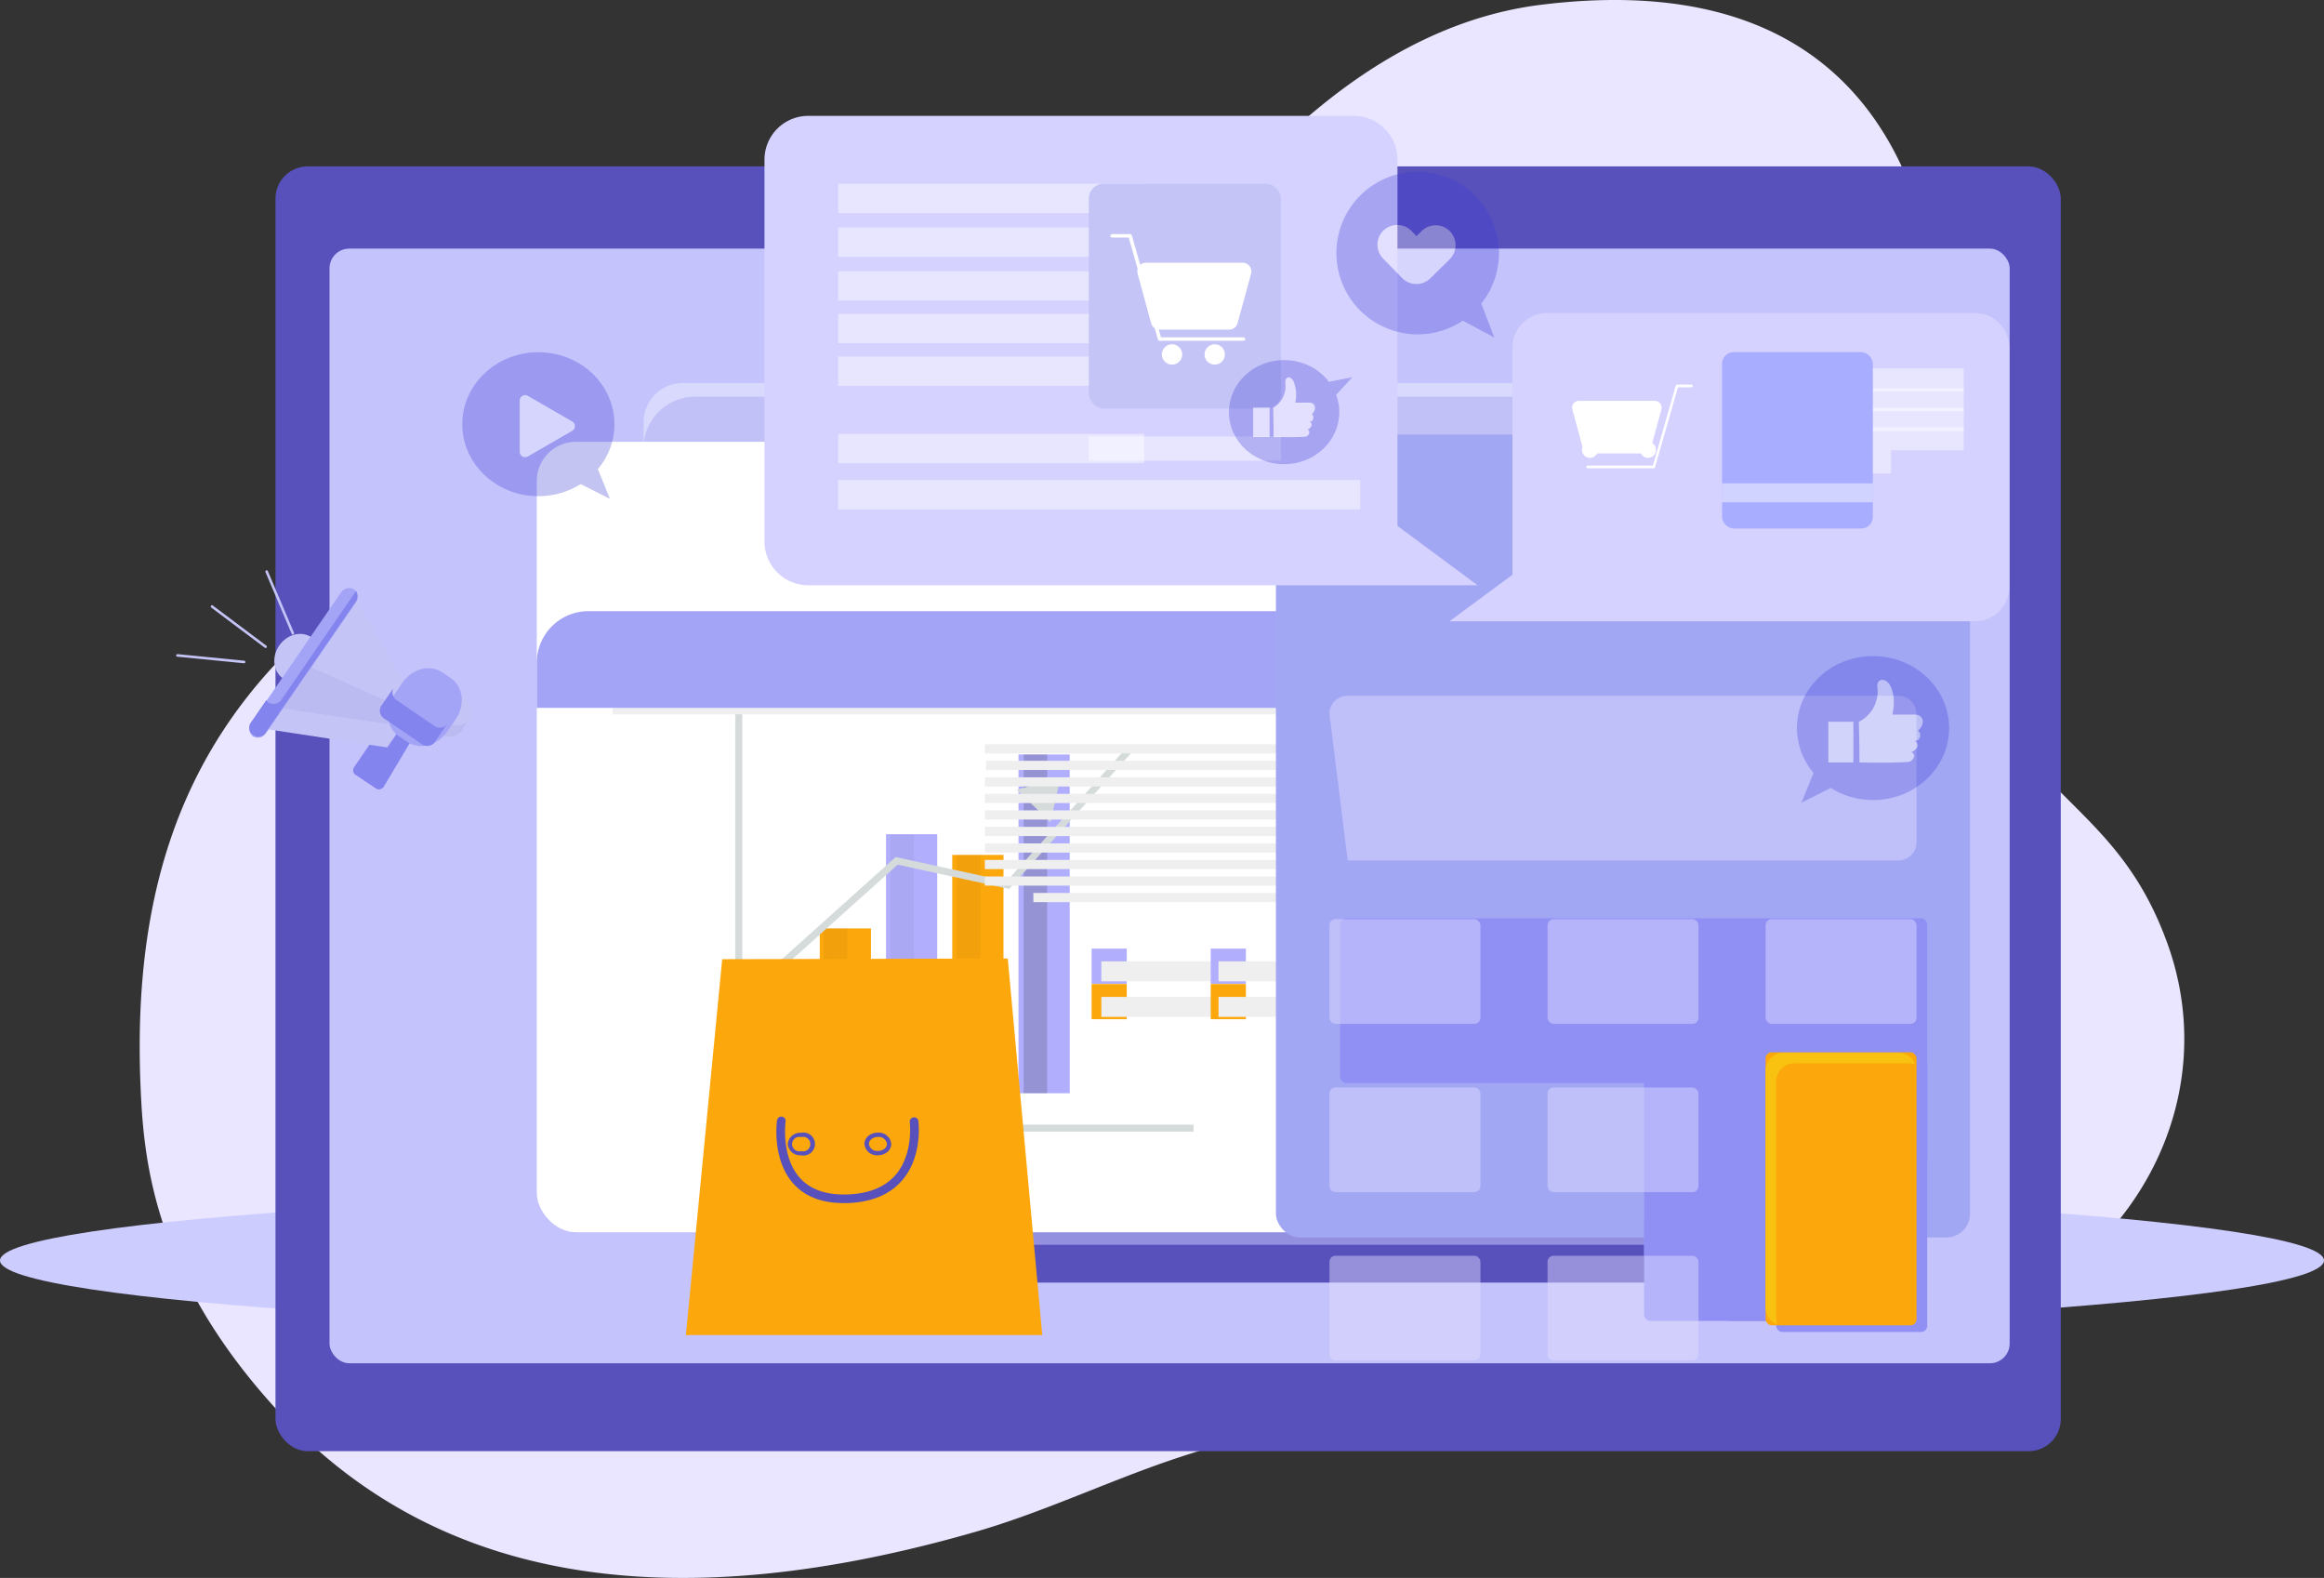 <svg xmlns="http://www.w3.org/2000/svg" width="679.112" height="460.964" viewBox="0 0 679.112 460.964">
  <rect x="0" y="0" width="679.112" height="460.964" fill="#333333" stroke="none"/>
  <defs>
    <style>
      .cls-1 {
        fill: #eae6ff;
      }

      .cls-2 {
        fill: #cdccff;
      }

      .cls-3 {
        fill: #d7d7ff;
      }

      .cls-4 {
        fill: #bdc6f9;
      }

      .cls-5 {
        fill: #8784ef;
      }

      .cls-6 {
        fill: #9aa3f4;
      }

      .cls-33, .cls-7 {
        fill: none;
      }

      .cls-7 {
        stroke: #9aa3f4;
        stroke-miterlimit: 10;
        stroke-width: 1.5px;
      }

      .cls-8 {
        fill: #4a41a3;
      }

      .cls-9 {
        fill: #5851bc;
      }

      .cls-10, .cls-23 {
        fill: #c4c3fc;
      }

      .cls-11 {
        opacity: 0.35;
      }

      .cls-12, .cls-35 {
        fill: #fff;
      }

      .cls-13 {
        opacity: 0.25;
      }

      .cls-14 {
        fill: #fca70c;
      }

      .cls-15 {
        fill: #b1affd;
      }

      .cls-16 {
        opacity: 0.15;
      }

      .cls-17 {
        opacity: 0.26;
      }

      .cls-18 {
        opacity: 0.62;
      }

      .cls-19 {
        fill: #d5dbda;
      }

      .cls-20 {
        fill: #efefef;
      }

      .cls-21 {
        fill: #7a7ae5;
      }

      .cls-22 {
        fill: #cfcfff;
      }

      .cls-23 {
        opacity: 0.55;
      }

      .cls-24 {
        fill: #a4a4f7;
      }

      .cls-25 {
        fill: #a2a7f4;
      }

      .cls-26 {
        fill: #9090f4;
      }

      .cls-27, .cls-35 {
        opacity: 0.45;
      }

      .cls-28 {
        fill: #e2deff;
      }

      .cls-29 {
        fill: #f9c110;
      }

      .cls-30 {
        fill: #8484ef;
      }

      .cls-31 {
        fill: #c4c4f7;
      }

      .cls-32 {
        fill: #bbbbf2;
      }

      .cls-33 {
        stroke: #c4c4f7;
        stroke-linecap: round;
        stroke-linejoin: round;
        stroke-width: 0.75px;
      }

      .cls-34 {
        fill: #d5d2ff;
      }

      .cls-36 {
        fill: #a9adff;
      }

      .cls-37 {
        opacity: 0.3;
      }

      .cls-38 {
        fill: #3939d3;
      }

      .cls-39 {
        fill: #fefefe;
      }
    </style>
  </defs>
  <g id="corporate-branding-large" transform="translate(17.715 0.004)">
    <g id="Layer_2" data-name="Layer 2" transform="translate(-17.715 -0.004)">
      <g id="Layer_1" data-name="Layer 1">
        <path id="Path_592" data-name="Path 592" class="cls-1" d="M592.6,275.822c-10.334-28.814-26.617-37.585-42.1-56.072-18.915-22.583-31.659-39-26.747-68.031,8.023-47.454,11.44-165.806-114.173-150.339-45.021,5.545-80.607,40.056-106.493,74.5-22.026,29.31-61.647,31.9-93.543,38.729C170.359,123,130.44,135.68,94.19,154.266,19.524,192.537-2.777,247.549.266,317.937,1.189,339.208,4.2,372.7,40.124,411.9c48.483,52.907,118.978,59.992,203.75,35.693,19.41-5.56,37.76-14.285,56.85-20.852a268.635,268.635,0,0,1,61.365-13.324c48.7-4.706,99.194,3.813,145.916-10.731a154.062,154.062,0,0,0,65.262-40.475C595.583,338.834,603.522,306.245,592.6,275.822Z" transform="translate(40.828 0.004)"/>
        <path id="Path_593" data-name="Path 593" class="cls-2" d="M52.61,509.186c0,11.974,152.015,21.7,339.569,21.7s339.543-9.726,339.543-21.7S579.694,487.5,392.219,487.5,52.61,497.226,52.61,509.186Z" transform="translate(-52.61 -140.965)"/>
        <path id="Path_594" data-name="Path 594" class="cls-2" d="M251.49,527.647c0,7.505-38.6,13.577-86.207,13.577S79.09,535.152,79.09,527.647s38.589-13.577,86.194-13.577S251.49,520.156,251.49,527.647Z" transform="translate(65.688 -171.826)"/>
        <ellipse id="Ellipse_83" data-name="Ellipse 83" class="cls-2" cx="144.628" cy="10.738" rx="144.628" ry="10.738" transform="translate(313.832 347.922)"/>
        <path id="Path_595" data-name="Path 595" class="cls-3" d="M79.726,390.655,74.18,468.436h74.194l-5.113-77.926Z" transform="translate(64.145 -116.105)"/>
        <path id="Path_596" data-name="Path 596" class="cls-1" d="M89.6,396.343h0a2.379,2.379,0,0,1,2.537-2.156h0a2.182,2.182,0,1,1,0,4.3h0A2.379,2.379,0,0,1,89.6,396.343Zm2.55-1.314a1.314,1.314,0,1,0,0,2.629h0a1.314,1.314,0,1,0,0-2.629ZM90.007,396.343Z" transform="translate(68.992 -94.74)"/>
        <path id="Path_597" data-name="Path 597" class="cls-1" d="M108.85,396.3h0a1.971,1.971,0,0,1,.591-1.393,2.746,2.746,0,0,1,1.945-.762h0a2.366,2.366,0,0,1,2.537,2.142,2,2,0,0,1-.775,1.551,2.747,2.747,0,0,1-1.761.6h0A2.379,2.379,0,0,1,108.85,396.3Zm2.537-1.314a1.945,1.945,0,0,0-1.314.526,1.143,1.143,0,0,0-.355.8h0a1.577,1.577,0,0,0,1.722,1.314h0a2.1,2.1,0,0,0,1.249-.421,1.222,1.222,0,0,0,.473-.92,1.577,1.577,0,0,0-1.735-1.314Z" transform="translate(75.043 -94.72)"/>
        <path id="Path_598" data-name="Path 598" class="cls-1" d="M103.671,411.668h.71c4.653-.158,8.2-1.656,10.515-4.442,3.877-4.64,3-11.093,2.957-11.369a.823.823,0,0,0-1.63.237c0,.066.815,6.02-2.629,10.081-2.037,2.418-5.178,3.719-9.332,3.851s-7.018-.92-9.016-3.141c-3.628-4.035-2.734-10.659-2.721-10.738a.815.815,0,0,0-.7-.92.841.841,0,0,0-.933.7c0,.3-1.012,7.439,3.115,12.052C96.324,410.419,99.518,411.668,103.671,411.668Z" transform="translate(69.365 -98.403)"/>
        <path id="Path_599" data-name="Path 599" class="cls-4" d="M107.069,407.245l-8.859,57.83,80.555-.184L170.6,407.1Z" transform="translate(71.698 -114.291)"/>
        <path id="Path_600" data-name="Path 600" class="cls-5" d="M86.157,481.5a16.337,16.337,0,1,0,16.337,16.337A16.337,16.337,0,0,0,86.157,481.5Zm0,23.921a7.584,7.584,0,1,1,5.388-2.207,7.584,7.584,0,0,1-5.388,2.207Z" transform="translate(62.775 -125.662)"/>
        <path id="Path_601" data-name="Path 601" class="cls-6" d="M84.117,481.5a16.337,16.337,0,1,0,16.337,16.337A16.337,16.337,0,0,0,84.117,481.5Zm0,23.921a7.571,7.571,0,1,1,5.392-2.2A7.584,7.584,0,0,1,84.117,505.421Z" transform="translate(62.133 -125.662)"/>
        <path id="Path_602" data-name="Path 602" class="cls-5" d="M156.4,481.5a16.337,16.337,0,1,0,16.337,16.337A16.337,16.337,0,0,0,156.4,481.5Zm0,23.921a7.571,7.571,0,1,1,5.383-2.208,7.584,7.584,0,0,1-5.383,2.208Z" transform="translate(5.056 -125.662)"/>
        <path id="Path_603" data-name="Path 603" class="cls-6" d="M154.344,481.5a16.337,16.337,0,1,0,16.35,16.337,16.337,16.337,0,0,0-16.35-16.337Zm0,23.921a7.584,7.584,0,1,1,5.388-2.207A7.583,7.583,0,0,1,154.344,505.421Z" transform="translate(5.577 -125.662)"/>
        <path id="Path_604" data-name="Path 604" class="cls-7" d="M268.168,342H219.131a14.97,14.97,0,0,0-12.7,7.045L176.77,396.689" transform="translate(-10.624 -95.11)"/>
        <path id="Path_605" data-name="Path 605" class="cls-7" d="M81.931,472.825H191.638a11.829,11.829,0,0,0,11.737-10.015l11.356-70.816a11.895,11.895,0,0,0-11.75-13.774H70.575a11.829,11.829,0,0,0-11.737,13.774L70.181,462.81A11.908,11.908,0,0,0,81.931,472.825Z" transform="translate(59.272 -117.965)"/>
        <line id="Line_20" data-name="Line 20" class="cls-7" y2="94.605" transform="translate(196.05 260.255)"/>
        <line id="Line_21" data-name="Line 21" class="cls-7" x1="145.154" transform="translate(123.473 315.912)"/>
        <line id="Line_22" data-name="Line 22" class="cls-7" x1="9.384" y2="94.605" transform="translate(166.274 260.255)"/>
        <line id="Line_23" data-name="Line 23" class="cls-7" x2="8.675" y2="94.605" transform="translate(154.886 260.255)"/>
        <path id="Path_606" data-name="Path 606" class="cls-7" d="M199.465,446.92l17.783,26.392a10.83,10.83,0,0,1-8.99,16.876H62.88" transform="translate(60.593 -120.263)"/>
        <rect id="Rectangle_137" data-name="Rectangle 137" class="cls-8" width="150.49" height="40.481" transform="translate(270.015 334.621)"/>
        <rect id="Rectangle_138" data-name="Rectangle 138" class="cls-9" width="521.696" height="375.319" rx="9.39" transform="translate(80.501 48.612)"/>
        <rect id="Rectangle_139" data-name="Rectangle 139" class="cls-10" width="490.967" height="325.624" rx="5.77" transform="translate(96.292 72.625)"/>
        <path id="Path_607" data-name="Path 607" class="cls-9" d="M303.384,484.6h260.6a9.621,9.621,0,0,1,9.621,9.621V510.1H293.75v-15.9A9.621,9.621,0,0,1,303.384,484.6Z" transform="translate(-89.374 -135.42)"/>
        <g id="Group_35" data-name="Group 35" class="cls-11" transform="translate(188.055 111.879)">
          <rect id="Rectangle_140" data-name="Rectangle 140" class="cls-12" width="343.526" height="230.914" rx="11.45" transform="translate(0)"/>
        </g>
        <g id="Group_40" data-name="Group 40" class="cls-13" transform="translate(188.065 115.9)">
          <rect id="Rectangle_141" data-name="Rectangle 141" class="cls-14" width="14.97" height="37.563" transform="translate(32.648 168.681)"/>
          <rect id="Rectangle_142" data-name="Rectangle 142" class="cls-15" width="14.97" height="70.54" transform="translate(66.373 135.704)"/>
          <rect id="Rectangle_143" data-name="Rectangle 143" class="cls-14" width="14.97" height="63.245" transform="translate(100.086 142.999)"/>
          <rect id="Rectangle_144" data-name="Rectangle 144" class="cls-15" width="14.97" height="98.969" transform="translate(133.812 107.288)"/>
          <g id="Group_36" data-name="Group 36" class="cls-16" transform="translate(66.373 135.704)">
            <rect id="Rectangle_145" data-name="Rectangle 145" class="cls-17" width="6.874" height="70.54"/>
          </g>
          <g id="Group_37" data-name="Group 37" class="cls-16" transform="translate(32.648 168.681)">
            <rect id="Rectangle_146" data-name="Rectangle 146" class="cls-17" width="6.874" height="37.563"/>
          </g>
          <g id="Group_38" data-name="Group 38" class="cls-18" transform="translate(133.812 107.288)">
            <rect id="Rectangle_147" data-name="Rectangle 147" class="cls-17" width="6.874" height="98.969"/>
          </g>
          <g id="Group_39" data-name="Group 39" class="cls-16" transform="translate(100.086 142.999)">
            <rect id="Rectangle_148" data-name="Rectangle 148" class="cls-17" width="6.874" height="63.245"/>
          </g>
          <path id="Path_608" data-name="Path 608" class="cls-19" d="M453.9,407.384H319.97V264.78h2.05V405.347H453.9Z" transform="translate(-297.206 -190.797)"/>
          <path id="Path_609" data-name="Path 609" class="cls-19" d="M330.767,339l-1.367-1.511,35.04-31.465,32.451,7.058,35.132-39.128,1.525,1.367-35.934,40.008-32.6-7.084Z" transform="translate(-294.242 -187.914)"/>
          <path id="Path_610" data-name="Path 610" class="cls-19" d="M413.1,282.48l-9.91-9.5,12.788-3.417Z" transform="translate(-271.048 -189.294)"/>
          <rect id="Rectangle_149" data-name="Rectangle 149" class="cls-15" width="10.278" height="10.278" transform="translate(169.377 166.013)"/>
          <rect id="Rectangle_150" data-name="Rectangle 150" class="cls-14" width="10.278" height="10.278" transform="translate(169.377 184.019)"/>
          <rect id="Rectangle_151" data-name="Rectangle 151" class="cls-20" width="32.569" height="5.836" transform="translate(182.481 188.461)"/>
          <rect id="Rectangle_152" data-name="Rectangle 152" class="cls-20" width="32.569" height="5.836" transform="translate(182.481 170.455)"/>
          <rect id="Rectangle_153" data-name="Rectangle 153" class="cls-15" width="10.278" height="10.278" transform="translate(229.81 166.013)"/>
          <rect id="Rectangle_154" data-name="Rectangle 154" class="cls-14" width="10.278" height="10.278" transform="translate(229.81 184.019)"/>
          <rect id="Rectangle_155" data-name="Rectangle 155" class="cls-20" width="32.569" height="5.836" transform="translate(242.914 188.461)"/>
          <rect id="Rectangle_156" data-name="Rectangle 156" class="cls-20" width="32.569" height="5.836" transform="translate(242.914 170.455)"/>
          <rect id="Rectangle_157" data-name="Rectangle 157" class="cls-15" width="10.278" height="10.278" transform="translate(284.236 166.013)"/>
          <rect id="Rectangle_158" data-name="Rectangle 158" class="cls-14" width="10.278" height="10.278" transform="translate(284.236 184.019)"/>
          <rect id="Rectangle_159" data-name="Rectangle 159" class="cls-20" width="21.437" height="5.836" transform="translate(297.34 188.461)"/>
          <rect id="Rectangle_160" data-name="Rectangle 160" class="cls-20" width="21.437" height="5.836" transform="translate(297.34 170.455)"/>
          <rect id="Rectangle_161" data-name="Rectangle 161" class="cls-20" width="147.481" height="2.681" transform="translate(171.296 67.832)"/>
          <rect id="Rectangle_162" data-name="Rectangle 162" class="cls-20" width="296.013" height="6.138" transform="translate(22.764 34.922)"/>
          <rect id="Rectangle_163" data-name="Rectangle 163" class="cls-20" width="147.914" height="2.681" transform="translate(170.849 76.165)"/>
          <rect id="Rectangle_164" data-name="Rectangle 164" class="cls-20" width="147.914" height="2.681" transform="translate(170.849 59.486)"/>
          <rect id="Rectangle_165" data-name="Rectangle 165" class="cls-20" width="147.914" height="2.681" transform="translate(170.849 84.511)"/>
          <rect id="Rectangle_166" data-name="Rectangle 166" class="cls-20" width="147.914" height="2.681" transform="translate(170.849 92.844)"/>
          <rect id="Rectangle_167" data-name="Rectangle 167" class="cls-20" width="147.914" height="2.681" transform="translate(170.849 101.177)"/>
          <rect id="Rectangle_168" data-name="Rectangle 168" class="cls-20" width="147.914" height="2.681" transform="translate(170.849 109.523)"/>
          <rect id="Rectangle_169" data-name="Rectangle 169" class="cls-20" width="147.914" height="2.681" transform="translate(170.849 117.856)"/>
          <rect id="Rectangle_170" data-name="Rectangle 170" class="cls-20" width="147.914" height="2.681" transform="translate(170.849 126.202)"/>
          <rect id="Rectangle_171" data-name="Rectangle 171" class="cls-20" width="129.816" height="2.681" transform="translate(188.961 134.534)"/>
          <path id="Path_611" data-name="Path 611" class="cls-21" d="M631.127,208.49H317.7a15.049,15.049,0,0,0-15.049,15.049v13.143h343.5V223.539A15.049,15.049,0,0,0,631.127,208.49Z" transform="translate(-302.65 -208.49)"/>
          <path id="Path_612" data-name="Path 612" class="cls-22" d="M532.491,220.657a4.337,4.337,0,1,1-1.275-3.072,4.351,4.351,0,0,1,1.275,3.072Z" transform="translate(-233.14 -206.029)"/>
          <circle id="Ellipse_84" data-name="Ellipse 84" class="cls-22" cx="4.337" cy="4.337" r="4.337" transform="translate(308.354 10.291)"/>
          <circle id="Ellipse_85" data-name="Ellipse 85" class="cls-22" cx="4.337" cy="4.337" r="4.337" transform="translate(326.045 10.291)"/>
        </g>
        <rect id="Rectangle_172" data-name="Rectangle 172" class="cls-23" width="343.526" height="230.914" rx="11.45" transform="translate(154.28 132.732)"/>
        <rect id="Rectangle_173" data-name="Rectangle 173" class="cls-12" width="343.526" height="230.914" rx="11.45" transform="translate(156.858 129.061)"/>
        <rect id="Rectangle_174" data-name="Rectangle 174" class="cls-14" width="14.97" height="37.563" transform="translate(239.543 271.217)"/>
        <rect id="Rectangle_175" data-name="Rectangle 175" class="cls-15" width="14.97" height="70.54" transform="translate(258.904 243.701)"/>
        <rect id="Rectangle_176" data-name="Rectangle 176" class="cls-14" width="14.97" height="63.245" transform="translate(278.266 249.745)"/>
        <rect id="Rectangle_177" data-name="Rectangle 177" class="cls-15" width="14.97" height="98.969" transform="translate(297.62 220.401)"/>
        <g id="Group_41" data-name="Group 41" class="cls-16" transform="translate(260.185 243.701)">
          <rect id="Rectangle_178" data-name="Rectangle 178" class="cls-17" width="6.874" height="70.54"/>
        </g>
        <g id="Group_42" data-name="Group 42" class="cls-16" transform="translate(240.71 271.217)">
          <rect id="Rectangle_179" data-name="Rectangle 179" class="cls-17" width="6.874" height="37.563"/>
        </g>
        <g id="Group_43" data-name="Group 43" class="cls-18" transform="translate(299.128 220.401)">
          <rect id="Rectangle_180" data-name="Rectangle 180" class="cls-17" width="6.874" height="98.969"/>
        </g>
        <g id="Group_44" data-name="Group 44" class="cls-16" transform="translate(279.66 249.745)">
          <rect id="Rectangle_181" data-name="Rectangle 181" class="cls-17" width="6.874" height="63.245"/>
        </g>
        <path id="Path_613" data-name="Path 613" class="cls-19" d="M389.77,436.359H255.84V306.49h2.05V434.321H389.77Z" transform="translate(-40.993 -105.777)"/>
        <path id="Path_614" data-name="Path 614" class="cls-19" d="M266.637,371.016,265.27,369.5l35.04-31.465,32.451,7.058,35.132-39.127,1.525,1.367-35.934,40.008L300.9,340.261Z" transform="translate(-38.595 -87.664)"/>
        <path id="Path_615" data-name="Path 615" class="cls-19" d="M348.97,314.5l-9.91-9.5,12.8-3.417Z" transform="translate(-41.994 -74.319)"/>
        <rect id="Rectangle_182" data-name="Rectangle 182" class="cls-15" width="10.278" height="10.278" transform="translate(318.984 277.116)"/>
        <rect id="Rectangle_183" data-name="Rectangle 183" class="cls-14" width="10.278" height="10.278" transform="translate(318.984 287.466)"/>
        <rect id="Rectangle_184" data-name="Rectangle 184" class="cls-20" width="32.569" height="5.836" transform="translate(321.832 291.228)"/>
        <rect id="Rectangle_185" data-name="Rectangle 185" class="cls-20" width="32.569" height="5.836" transform="translate(321.832 280.835)"/>
        <rect id="Rectangle_186" data-name="Rectangle 186" class="cls-15" width="10.278" height="10.278" transform="translate(353.796 277.116)"/>
        <rect id="Rectangle_187" data-name="Rectangle 187" class="cls-14" width="10.278" height="10.278" transform="translate(353.796 287.466)"/>
        <rect id="Rectangle_188" data-name="Rectangle 188" class="cls-20" width="32.569" height="5.836" transform="translate(356.071 291.228)"/>
        <rect id="Rectangle_189" data-name="Rectangle 189" class="cls-20" width="32.569" height="5.836" transform="translate(356.071 280.835)"/>
        <rect id="Rectangle_190" data-name="Rectangle 190" class="cls-15" width="10.278" height="10.278" transform="translate(385.149 277.116)"/>
        <rect id="Rectangle_191" data-name="Rectangle 191" class="cls-14" width="10.278" height="10.278" transform="translate(385.149 287.466)"/>
        <rect id="Rectangle_192" data-name="Rectangle 192" class="cls-20" width="21.437" height="5.836" transform="translate(389.831 291.228)"/>
        <rect id="Rectangle_193" data-name="Rectangle 193" class="cls-20" width="21.437" height="5.836" transform="translate(389.831 280.835)"/>
        <rect id="Rectangle_194" data-name="Rectangle 194" class="cls-20" width="147.481" height="2.681" transform="translate(288.123 222.251)"/>
        <rect id="Rectangle_195" data-name="Rectangle 195" class="cls-20" width="296.013" height="6.138" transform="translate(179.002 202.552)"/>
        <rect id="Rectangle_196" data-name="Rectangle 196" class="cls-20" width="147.914" height="2.681" transform="translate(287.785 227.074)"/>
        <rect id="Rectangle_197" data-name="Rectangle 197" class="cls-20" width="147.914" height="2.681" transform="translate(287.785 217.419)"/>
        <rect id="Rectangle_198" data-name="Rectangle 198" class="cls-20" width="147.914" height="2.681" transform="translate(287.785 231.905)"/>
        <rect id="Rectangle_199" data-name="Rectangle 199" class="cls-20" width="147.914" height="2.681" transform="translate(287.785 236.729)"/>
        <rect id="Rectangle_200" data-name="Rectangle 200" class="cls-20" width="147.914" height="2.681" transform="translate(287.785 241.552)"/>
        <rect id="Rectangle_201" data-name="Rectangle 201" class="cls-20" width="147.914" height="2.681" transform="translate(287.785 246.384)"/>
        <rect id="Rectangle_202" data-name="Rectangle 202" class="cls-20" width="147.914" height="2.681" transform="translate(287.785 251.207)"/>
        <rect id="Rectangle_203" data-name="Rectangle 203" class="cls-20" width="147.914" height="2.681" transform="translate(287.785 256.038)"/>
        <rect id="Rectangle_204" data-name="Rectangle 204" class="cls-20" width="129.816" height="2.681" transform="translate(301.966 260.862)"/>
        <path id="Path_616" data-name="Path 616" class="cls-24" d="M567,240.51H253.609a15.062,15.062,0,0,0-15.089,15.1v13.143H582.059V255.612A15.062,15.062,0,0,0,567,240.51Z" transform="translate(-81.665 -61.967)"/>
        <path id="Path_617" data-name="Path 617" class="cls-22" d="M468.361,252.677a4.35,4.35,0,1,1-4.337-4.337,4.35,4.35,0,0,1,4.337,4.337Z" transform="translate(-70.421 -60.451)"/>
        <path id="Path_618" data-name="Path 618" class="cls-22" d="M481.821,252.677a4.35,4.35,0,1,1-4.337-4.337,4.35,4.35,0,0,1,4.337,4.337Z" transform="translate(-73.679 -60.451)"/>
        <path id="Path_619" data-name="Path 619" class="cls-22" d="M495.281,252.677a4.35,4.35,0,1,1-4.337-4.337A4.351,4.351,0,0,1,495.281,252.677Z" transform="translate(-76.936 -60.451)"/>
        <rect id="Rectangle_205" data-name="Rectangle 205" class="cls-25" width="202.84" height="234.568" rx="6.95" transform="translate(372.846 126.931)"/>
        <rect id="Rectangle_206" data-name="Rectangle 206" class="cls-26" width="171.546" height="48.183" rx="1.77" transform="translate(391.614 268.236)"/>
        <rect id="Rectangle_207" data-name="Rectangle 207" class="cls-26" width="44.109" height="30.584" rx="1.77" transform="translate(480.439 309.998)"/>
        <rect id="Rectangle_208" data-name="Rectangle 208" class="cls-26" width="44.109" height="30.584" rx="1.77" transform="translate(504.01 309.998)"/>
        <rect id="Rectangle_209" data-name="Rectangle 209" class="cls-26" width="44.109" height="30.584" rx="1.77" transform="translate(519.051 309.998)"/>
        <rect id="Rectangle_210" data-name="Rectangle 210" class="cls-26" width="44.109" height="30.584" rx="1.77" transform="translate(480.439 337.704)"/>
        <rect id="Rectangle_211" data-name="Rectangle 211" class="cls-26" width="44.109" height="30.584" rx="1.77" transform="translate(504.01 337.704)"/>
        <rect id="Rectangle_212" data-name="Rectangle 212" class="cls-26" width="44.109" height="30.584" rx="1.77" transform="translate(480.439 355.29)"/>
        <rect id="Rectangle_213" data-name="Rectangle 213" class="cls-26" width="44.109" height="30.584" rx="1.77" transform="translate(504.01 355.29)"/>
        <rect id="Rectangle_214" data-name="Rectangle 214" class="cls-26" width="44.109" height="79.753" rx="1.77" transform="translate(519.051 309.353)"/>
        <g id="Group_45" data-name="Group 45" class="cls-27" transform="translate(388.499 203.258)">
          <path id="Path_620" data-name="Path 620" class="cls-28" d="M593.32,371.883a5.258,5.258,0,0,1,5.257-5.323H759.53a5.323,5.323,0,0,1,5.336,5.323v37.524a5.323,5.323,0,0,1-5.336,5.257H598.643" transform="translate(-593.32 -366.56)"/>
          <rect id="Rectangle_215" data-name="Rectangle 215" class="cls-28" width="44.109" height="30.584" rx="1.77" transform="translate(0 65.256)"/>
          <rect id="Rectangle_216" data-name="Rectangle 216" class="cls-28" width="44.109" height="30.584" rx="1.77" transform="translate(63.719 65.256)"/>
          <rect id="Rectangle_217" data-name="Rectangle 217" class="cls-28" width="44.109" height="30.584" rx="1.77" transform="translate(127.438 65.256)"/>
          <rect id="Rectangle_218" data-name="Rectangle 218" class="cls-28" width="44.109" height="30.584" rx="1.77" transform="translate(0 114.425)"/>
          <rect id="Rectangle_219" data-name="Rectangle 219" class="cls-28" width="44.109" height="30.584" rx="1.77" transform="translate(63.719 114.425)"/>
          <rect id="Rectangle_220" data-name="Rectangle 220" class="cls-28" width="44.109" height="30.584" rx="1.77" transform="translate(0 163.581)"/>
          <rect id="Rectangle_221" data-name="Rectangle 221" class="cls-28" width="44.109" height="30.584" rx="1.77" transform="translate(63.719 163.581)"/>
        </g>
        <rect id="Rectangle_222" data-name="Rectangle 222" class="cls-14" width="44.109" height="79.753" rx="1.77" transform="translate(515.936 307.412)"/>
        <path id="Path_621" data-name="Path 621" class="cls-29" d="M693.4,531.149V462a5.257,5.257,0,0,1,5.323-5.257h33.45a5.177,5.177,0,0,1,1.866.355,5.323,5.323,0,0,0-4.981-3.47H695.6a5.257,5.257,0,0,0-5.323,5.323v69.094a5.336,5.336,0,0,0,3.457,4.981A5.534,5.534,0,0,1,693.4,531.149Z" transform="translate(-174.344 -146.102)"/>
        <path id="Path_622" data-name="Path 622" class="cls-14" d="M238.417,431.467l-10.607,109.8,104.134.013L321.863,431.27Z" transform="translate(-27.378 -151.261)"/>
        <path id="Path_623" data-name="Path 623" class="cls-9" d="M249.69,439.868h0a3.654,3.654,0,0,1,3.943-3.312h0a3.352,3.352,0,1,1,0,6.572h0A3.641,3.641,0,0,1,249.69,439.868Zm3.943-2.05a2.116,2.116,0,1,0,0,4.088h0a2.116,2.116,0,1,0,0-4.088Zm-3.286,2.05Z" transform="translate(-19.502 -105.635)"/>
        <path id="Path_624" data-name="Path 624" class="cls-9" d="M279.22,439.792h0a3.01,3.01,0,0,1,.907-2.129,4.18,4.18,0,0,1,2.984-1.17h0a3.641,3.641,0,0,1,3.943,3.286,3.076,3.076,0,0,1-1.183,2.379,4.232,4.232,0,0,1-2.707.933h0A3.641,3.641,0,0,1,279.22,439.792Zm3.943-2.05a3.023,3.023,0,0,0-2.09.815,1.709,1.709,0,0,0-.539,1.235h0a2.392,2.392,0,0,0,2.629,2.037h0a2.97,2.97,0,0,0,1.919-.644,1.8,1.8,0,0,0,.723-1.406,2.4,2.4,0,0,0-2.629-2.037Z" transform="translate(-26.618 -105.608)"/>
        <path id="Path_625" data-name="Path 625" class="cls-9" d="M271.246,463.36h1.1c7.137-.237,12.578-2.537,16.166-6.835,5.954-7.1,4.6-17.007,4.547-17.428a1.314,1.314,0,0,0-2.5.355c0,.092,1.235,9.2-3.943,15.47-3.115,3.706-7.886,5.7-14.3,5.915-6.177.184-10.778-1.42-13.84-4.837-5.56-6.177-4.193-16.35-4.18-16.455a1.261,1.261,0,1,0-2.5-.355c-.066.46-1.551,11.408,4.784,18.493C259.93,461.441,264.872,463.36,271.246,463.36Z" transform="translate(-24.733 -111.905)"/>
        <path id="Path_626" data-name="Path 626" class="cls-30" d="M48.173,296.7l5.928,3.943a1.643,1.643,0,0,0,2.313-.526l13.051-21.857L61.737,274l-14,20.425a1.617,1.617,0,0,0,.434,2.274Z" transform="translate(55.743 -70.324)"/>
        <path id="Path_627" data-name="Path 627" class="cls-31" d="M32.482,259.117l2.037,1.393,8.267-12.052-2.037-1.393c-2.918-1.971-7.124-.881-9.4,2.445h0C29.065,252.822,29.578,257.119,32.482,259.117Z" transform="translate(50.234 -60.909)"/>
        <path id="Path_628" data-name="Path 628" class="cls-31" d="M26.12,276.737l38.01,5.77L72.8,269.863,53.629,236.65Z" transform="translate(49.039 -64.157)"/>
        <path id="Path_629" data-name="Path 629" class="cls-32" d="M27.97,270.732l35.579,5.231,3.457-5.034L37.065,257.47Z" transform="translate(49.62 -64.486)"/>
        <path id="Path_630" data-name="Path 630" class="cls-31" d="M67.365,281.246h0a4.824,4.824,0,0,0,6.572-1.7l1.538-2.247a4.784,4.784,0,0,0-.789-6.716h0a4.824,4.824,0,0,0-6.572,1.7l-1.538,2.247A4.784,4.784,0,0,0,67.365,281.246Z" transform="translate(61.432 -66.336)"/>
        <path id="Path_631" data-name="Path 631" class="cls-32" d="M68.144,271.836l-1.538,2.247a4.495,4.495,0,1,0,7.36,5.021l1.538-2.247a5.558,5.558,0,0,0,.315-.526,4.417,4.417,0,0,1-7.295-4.981C68.393,271.508,68.262,271.665,68.144,271.836Z" transform="translate(61.402 -66.348)"/>
        <path id="Path_632" data-name="Path 632" class="cls-24" d="M25.436,278.456h0a2.826,2.826,0,0,0,3.851-1l26.142-37.984a2.839,2.839,0,0,0-.46-3.943h0a2.865,2.865,0,0,0-3.864,1L24.963,274.513A2.813,2.813,0,0,0,25.436,278.456Z" transform="translate(48.487 -63.354)"/>
        <path id="Path_633" data-name="Path 633" class="cls-30" d="M55.564,236,33.852,267.623a2.826,2.826,0,0,1-3.851,1,2.34,2.34,0,0,1-.67-.723l-4.364,6.348a2.629,2.629,0,1,0,4.324,2.944l26.142-37.984A3.023,3.023,0,0,0,55.564,236Z" transform="translate(48.483 -63.376)"/>
        <path id="Path_634" data-name="Path 634" class="cls-24" d="M58.354,281.341l2.458,1.682c3.641,2.471,8.885,1.117,11.737-3.036l2.445-3.562c2.852-4.153,2.208-9.529-1.419-12l-2.458-1.669c-3.628-2.484-8.885-1.117-11.724,3.036l-2.445,3.562C54.1,273.508,54.726,278.87,58.354,281.341Z" transform="translate(58.167 -66.313)"/>
        <path id="Path_635" data-name="Path 635" class="cls-30" d="M57.635,267.33l-3.667,5.336a2.721,2.721,0,0,0,.447,3.8l11.448,7.794a2.734,2.734,0,0,0,3.72-.96l3.654-5.336a2.721,2.721,0,0,1-3.706.959l-11.4-7.794a2.694,2.694,0,0,1-.5-3.8Z" transform="translate(57.611 -66.723)"/>
        <line id="Line_24" data-name="Line 24" class="cls-33" x2="7.649" y2="18.033" transform="translate(77.919 166.968)"/>
        <line id="Line_25" data-name="Line 25" class="cls-33" x2="15.667" y2="11.75" transform="translate(61.95 177.18)"/>
        <line id="Line_26" data-name="Line 26" class="cls-33" x2="19.491" y2="1.919" transform="translate(51.842 191.465)"/>
        <path id="Path_636" data-name="Path 636" class="cls-34" d="M773.579,222.175H620l18.4-13.6v-66.4a10.042,10.042,0,0,1,10.028-10.041H773.54a10.028,10.028,0,0,1,10.028,10.041v69.962a10.028,10.028,0,0,1-9.989,10.041Z" transform="translate(-196.434 -40.673)"/>
        <rect id="Rectangle_223" data-name="Rectangle 223" class="cls-35" width="70.159" height="6.716" transform="translate(503.674 107.628)"/>
        <rect id="Rectangle_224" data-name="Rectangle 224" class="cls-35" width="70.159" height="6.716" transform="translate(503.674 113.411)"/>
        <rect id="Rectangle_225" data-name="Rectangle 225" class="cls-35" width="70.159" height="6.716" transform="translate(503.674 119.194)"/>
        <rect id="Rectangle_226" data-name="Rectangle 226" class="cls-35" width="70.159" height="6.716" transform="translate(503.674 124.826)"/>
        <rect id="Rectangle_227" data-name="Rectangle 227" class="cls-35" width="48.932" height="6.716" transform="translate(503.674 131.572)"/>
        <rect id="Rectangle_228" data-name="Rectangle 228" class="cls-36" width="44.069" height="51.535" rx="3.39" transform="translate(503.219 102.861)"/>
        <rect id="Rectangle_229" data-name="Rectangle 229" class="cls-35" width="44.069" height="5.533" transform="translate(503.219 141.202)"/>
        <path id="Path_637" data-name="Path 637" class="cls-12" d="M668.338,171.1h-16a1.985,1.985,0,0,1-1.919-1.472l-3.075-11.356a1.985,1.985,0,0,1,1.919-2.524h22.146a2,2,0,0,1,1.932,2.523l-3.076,11.356a2,2,0,0,1-1.932,1.472Z" transform="translate(-187.862 -38.653)"/>
        <path id="Path_638" data-name="Path 638" class="cls-12" d="M670.16,175.227H650.905a.407.407,0,1,1,0-.8h18.966l6.69-23.356a.408.408,0,0,1,.394-.289h4.18a.394.394,0,0,1,0,.789h-3.943l-6.7,23.382A.381.381,0,0,1,670.16,175.227Z" transform="translate(-186.871 -38.422)"/>
        <path id="Path_639" data-name="Path 639" class="cls-12" d="M654.113,172.316a2.326,2.326,0,1,1-2.327-2.326A2.326,2.326,0,0,1,654.113,172.316Z" transform="translate(-187.174 -40.892)"/>
        <circle id="Ellipse_86" data-name="Ellipse 86" class="cls-12" cx="2.326" cy="2.326" r="2.326" transform="translate(479.267 129.098)"/>
        <path id="Path_640" data-name="Path 640" class="cls-34" d="M305.978,162.874h195.6l-23.421-17.336V38.525A12.788,12.788,0,0,0,465.367,25.75H305.978A12.788,12.788,0,0,0,293.19,38.525V150.1A12.788,12.788,0,0,0,305.978,162.874Z" transform="translate(-69.795 8.099)"/>
        <g id="Group_46" data-name="Group 46" class="cls-27" transform="translate(244.922 53.682)">
          <rect id="Rectangle_230" data-name="Rectangle 230" class="cls-12" width="89.387" height="8.556" transform="translate(89.4 8.556) rotate(180)"/>
          <rect id="Rectangle_231" data-name="Rectangle 231" class="cls-12" width="89.387" height="8.556" transform="translate(89.4 21.332) rotate(180)"/>
          <rect id="Rectangle_232" data-name="Rectangle 232" class="cls-12" width="89.387" height="8.556" transform="translate(89.4 34.12) rotate(180)"/>
          <rect id="Rectangle_233" data-name="Rectangle 233" class="cls-12" width="89.387" height="8.556" transform="translate(89.4 46.567) rotate(180)"/>
          <rect id="Rectangle_234" data-name="Rectangle 234" class="cls-12" width="89.387" height="8.556" transform="translate(89.4 59.026) rotate(180)"/>
          <rect id="Rectangle_235" data-name="Rectangle 235" class="cls-12" width="89.387" height="8.556" transform="translate(89.4 81.633) rotate(180)"/>
          <rect id="Rectangle_236" data-name="Rectangle 236" class="cls-12" width="152.567" height="8.556" transform="translate(152.567 95.118) rotate(180)"/>
        </g>
        <rect id="Rectangle_237" data-name="Rectangle 237" class="cls-31" width="56.148" height="65.664" rx="4.31" transform="translate(374.322 119.346) rotate(180)"/>
        <rect id="Rectangle_238" data-name="Rectangle 238" class="cls-35" width="56.148" height="7.045" transform="translate(374.322 134.565) rotate(180)"/>
        <path id="Path_641" data-name="Path 641" class="cls-12" d="M398.163,77.934h20.385a2.55,2.55,0,0,0,2.458-1.879L424.949,61.6a2.537,2.537,0,0,0-2.458-3.207H394.246A2.536,2.536,0,0,0,391.8,61.6l3.943,14.458a2.524,2.524,0,0,0,2.418,1.88Z" transform="translate(-59.363 18.358)"/>
        <path id="Path_642" data-name="Path 642" class="cls-12" d="M397.337,83.193h24.552a.513.513,0,0,0,0-1.012h-24.17L389.189,52.4a.526.526,0,0,0-.486-.368h-5.349a.513.513,0,0,0,0,1.012h4.929l8.53,29.783A.5.5,0,0,0,397.337,83.193Z" transform="translate(-58.453 16.359)"/>
        <path id="Path_643" data-name="Path 643" class="cls-12" d="M409.71,79.49a2.97,2.97,0,1,0,.884-2.114A2.97,2.97,0,0,0,409.71,79.49Z" transform="translate(-57.717 24.057)"/>
        <path id="Path_644" data-name="Path 644" class="cls-12" d="M393.29,79.49a2.97,2.97,0,1,0,2.97-2.97A2.97,2.97,0,0,0,393.29,79.49Z" transform="translate(-53.768 24.057)"/>
        <g id="Group_47" data-name="Group 47" class="cls-37" transform="translate(135.086 102.897)">
          <path id="Path_645" data-name="Path 645" class="cls-38" d="M152.59,171.08l10.515,5.3-5.257-12.907" transform="translate(-119.955 -133.556)"/>
          <path id="Path_646" data-name="Path 646" class="cls-38" d="M127.76,161.739c0,11.592,9.949,21.029,22.225,21.029s22.238-9.384,22.238-21.029-9.949-21.029-22.238-21.029S127.76,150.147,127.76,161.739Z" transform="translate(-127.76 -140.71)"/>
          <path id="Path_647" data-name="Path 647" class="cls-39" d="M140.53,151.844v15.01a1.577,1.577,0,0,0,2.366,1.314l12.986-7.492a1.564,1.564,0,0,0,0-2.721l-12.986-7.5a1.577,1.577,0,0,0-2.366,1.393Z" transform="translate(-123.746 -137.715)"/>
        </g>
        <g id="Group_48" data-name="Group 48" class="cls-37" transform="translate(525.097 191.663)">
          <path id="Path_648" data-name="Path 648" class="cls-38" d="M708.765,292.47l-10.515,5.3,5.257-12.907" transform="translate(-696.936 -254.946)"/>
          <path id="Path_649" data-name="Path 649" class="cls-38" d="M741.714,283.129c0,11.592-9.95,21.029-22.225,21.029s-22.238-9.384-22.238-21.029S707.2,262.1,719.489,262.1,741.714,271.537,741.714,283.129Z" transform="translate(-697.25 -262.1)"/>
          <path id="Path_650" data-name="Path 650" class="cls-39" d="M711.181,291.523c4.85.079,9.752.131,14.208-.158,1.419-.092,2.629-2.208.92-2.878a3.076,3.076,0,0,0,1.761-1.446,1.393,1.393,0,0,0-.854-1.879c1.682.381,2.339-2.129,1.038-2.944a3.668,3.668,0,0,0,1.406-2.195,2.077,2.077,0,0,0-1.012-2.221,3.942,3.942,0,0,0-1.748-.276h-6.046c.539-2.97.71-6.217-.894-8.832-.486-.789-1.774-1.722-2.813-1.117s-.7,1.971-.644,2.865a9.976,9.976,0,0,1-5.494,9.2S711.234,287.5,711.181,291.523Z" transform="translate(-692.925 -260.44)"/>
          <rect id="Rectangle_239" data-name="Rectangle 239" class="cls-39" width="7.321" height="11.895" transform="translate(9.174 19.176)"/>
        </g>
        <g id="Group_49" data-name="Group 49" class="cls-37" transform="translate(359.112 105.183)">
          <path id="Path_651" data-name="Path 651" class="cls-38" d="M450.9,154.093l7.676-8.293-10.515,2.064" transform="translate(-422.47 -140.806)"/>
          <path id="Path_652" data-name="Path 652" class="cls-38" d="M428.59,157.207c0,8.412,7.216,15.22,16.127,15.22s16.127-6.808,16.127-15.22S453.615,142,444.717,142,428.59,148.808,428.59,157.207Z" transform="translate(-428.59 -142)"/>
          <path id="Path_653" data-name="Path 653" class="cls-39" d="M438.535,163.293c3.168,0,6.388.105,9.305-.118.92-.066,1.722-1.59.6-2.077a2.1,2.1,0,0,0,1.157-1.051,1.038,1.038,0,0,0-.565-1.314c1.1.276,1.538-1.538.67-2.129a2.629,2.629,0,0,0,.933-1.564,1.591,1.591,0,0,0-.67-1.6,2.406,2.406,0,0,0-1.143-.21h-3.943a9.937,9.937,0,0,0-.591-6.4c-.315-.578-1.17-1.314-1.84-.815s-.46,1.433-.421,2.077a7.36,7.36,0,0,1-3.6,6.651S438.561,160.375,438.535,163.293Z" transform="translate(-425.497 -140.792)"/>
          <rect id="Rectangle_240" data-name="Rectangle 240" class="cls-39" width="4.797" height="8.622" transform="translate(7.084 13.866)"/>
        </g>
        <g id="Group_50" data-name="Group 50" class="cls-37" transform="translate(390.521 50.172)">
          <path id="Path_654" data-name="Path 654" class="cls-38" d="M517.465,76.706a23.75,23.75,0,1,0-5.4,4.968l9.2,4.916Z" transform="translate(-475.129 -38.17)"/>
          <path id="Path_655" data-name="Path 655" class="cls-12" d="M485.968,51.657a5.8,5.8,0,0,1,8.215.092l1.485,1.511,1.525-1.5a5.809,5.809,0,1,1,8.149,8.281L499.69,65.6h0a5.875,5.875,0,0,1-3.181,1.59,5.783,5.783,0,0,1-5.034-1.682l-5.56-5.678a5.809,5.809,0,0,1,.052-8.175Z" transform="translate(-472.259 -34.452)"/>
        </g>
      </g>
    </g>
  </g>
</svg>
